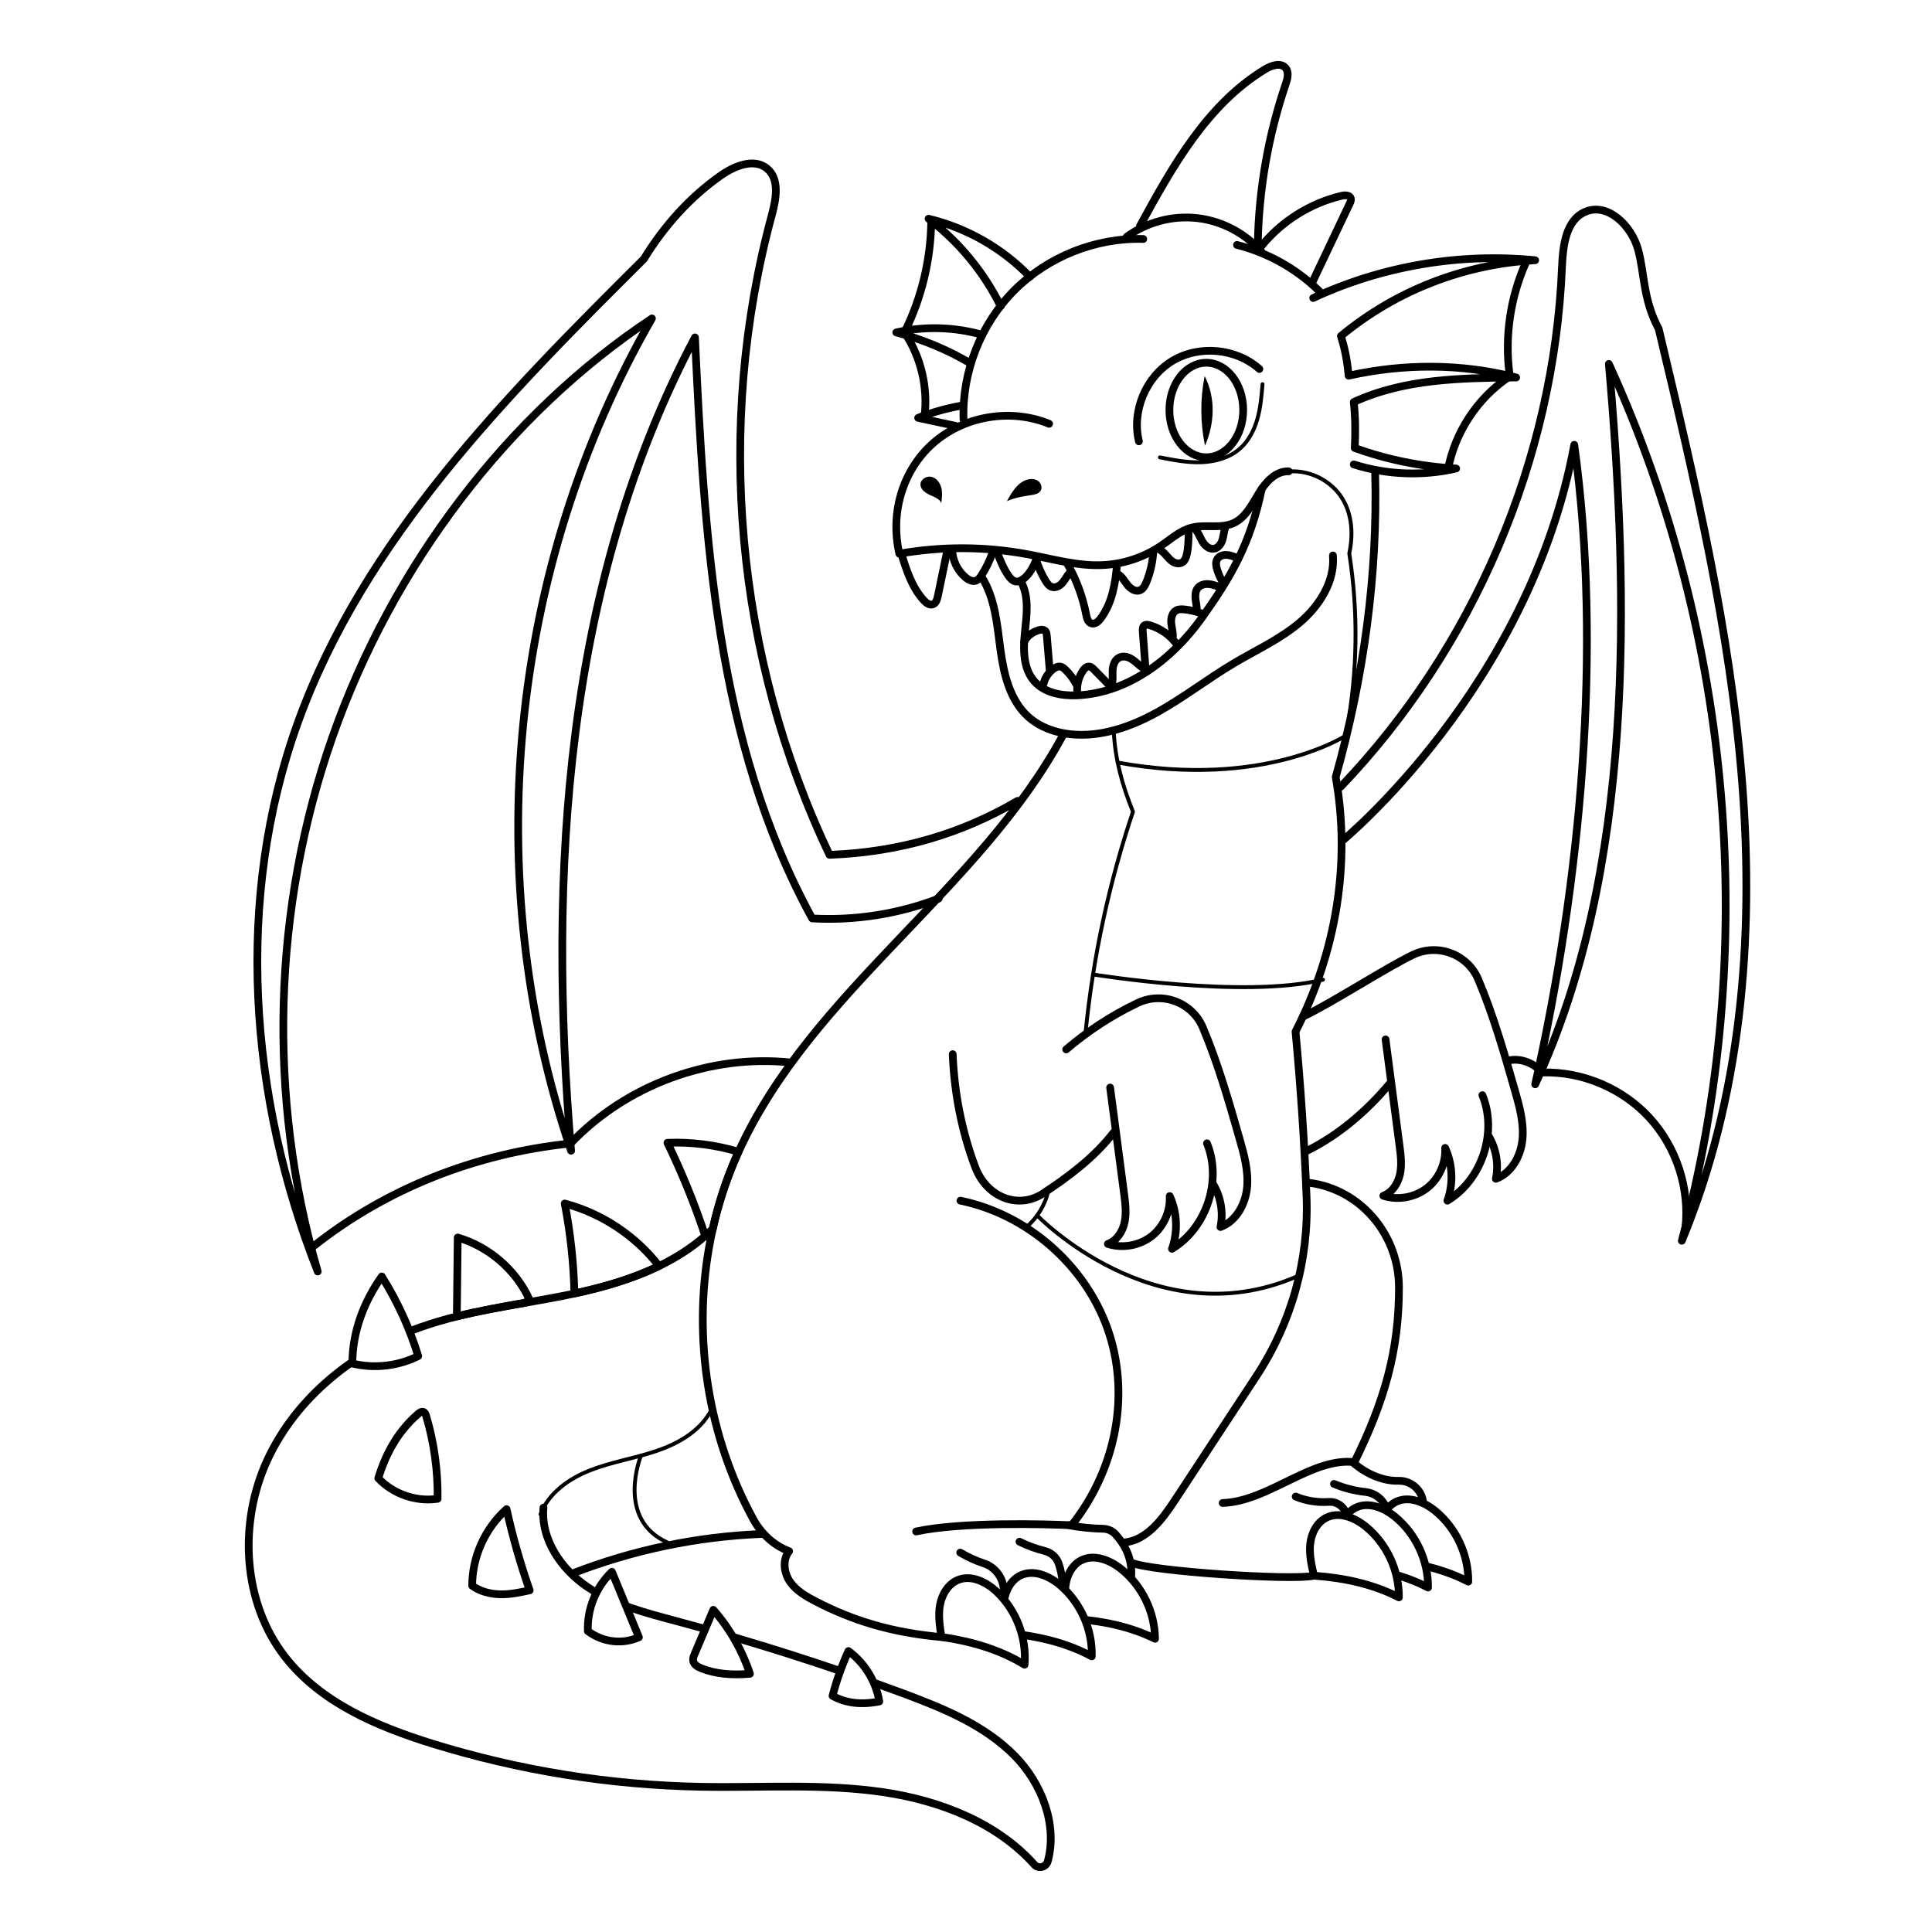 <?xml version="1.0" encoding="utf-8"?>
<!-- Generator: Adobe Illustrator 27.5.0, SVG Export Plug-In . SVG Version: 6.00 Build 0)  -->
<svg version="1.1" xmlns="http://www.w3.org/2000/svg" xmlns:xlink="http://www.w3.org/1999/xlink" x="0px" y="0px"
	 viewBox="0 0 500 500" style="enable-background:new 0 0 500 500;" xml:space="preserve">
<g id="BACKGROUND">
	<rect style="fill:#FFFFFF;" width="500" height="500"/>
</g>
<g id="OBJECTS">
	<g>
		<g>
			<path style="fill:none;stroke:#000000;stroke-width:2;stroke-linecap:round;stroke-linejoin:round;stroke-miterlimit:10;" d="
				M295.88,61.85c-12.31-0.37-24.68,4.56-33.37,13.28s-13.56,21.12-13.15,33.43"/>
			<path style="fill:none;stroke:#000000;stroke-width:2;stroke-linecap:round;stroke-linejoin:round;stroke-miterlimit:10;" d="
				M291.57,61.3c5.21-3.83,11.9-5.6,18.33-4.85s12.53,4,16.73,8.92"/>
			<path style="fill:none;stroke:#000000;stroke-width:2;stroke-linecap:round;stroke-linejoin:round;stroke-miterlimit:10;" d="
				M320.13,63.39c8.03,2.02,15.5,6.22,21.38,12.04"/>
			<path style="fill:none;stroke:#000000;stroke-width:2;stroke-linecap:round;stroke-linejoin:round;stroke-miterlimit:10;" d="
				M295.02,58.5c8.37-15.4,17.41-31.52,32.41-40.59c1.66-1,4.06-1.79,5.29-0.3c0.93,1.13,0.48,2.8,0.01,4.18
				c-4.5,13.25-6.94,27.19-7.21,41.17"/>
			<path style="fill:none;stroke:#000000;stroke-width:2;stroke-linecap:round;stroke-linejoin:round;stroke-miterlimit:10;" d="
				M339.49,73.36c3.28-6.91,6.56-13.83,9.84-20.74c0.19-0.4,0.38-0.84,0.26-1.26c-0.25-0.88-1.49-0.9-2.38-0.69
				c-8.18,1.92-15.67,6.66-20.92,13.22"/>
			<path style="fill:none;stroke:#000000;stroke-width:2;stroke-linecap:round;stroke-linejoin:round;stroke-miterlimit:10;" d="
				M339.85,77.12c17.82-8.29,37.89-11.7,57.45-9.77c-18.12,0.96-35.89,7.7-50.27,19.61c0.98,3.22,1.56,5.81,1.99,10.27
				c14.33-3.18,29.14-3.19,43.36,0.46c-14.31,0.14-28.99,0.34-42.03,6.36c0.4,3.75,0.48,7.54,0.26,11.89
				c8.42,3.04,17.29,4.83,26.24,5.31c-8.72,2.01-17.97,1.64-26.5-1.06"/>
			<path style="fill:none;stroke:#000000;stroke-width:2;stroke-linecap:round;stroke-linejoin:round;stroke-miterlimit:10;" d="
				M394.95,67.82c-4.07,9.04-5.57,19.21-4.29,29.04"/>
			<path style="fill:none;stroke:#000000;stroke-width:2;stroke-linecap:round;stroke-linejoin:round;stroke-miterlimit:10;" d="
				M374.72,121.56c1.79-9.61,7.55-18.42,15.64-23.91"/>
			<path style="fill:none;stroke:#000000;stroke-width:2;stroke-linecap:round;stroke-linejoin:round;stroke-miterlimit:10;" d="
				M271.51,109.68c-9.63-3.96-21.39-2.16-29.4,4.49c-8.02,6.65-11.95,17.87-9.36,29.13c10.95-1.94,22.24-1.89,33.17,0.14
				c6.43,1.2,12.83,3.09,19.36,2.81c5.45-0.23,10.82-2.02,15.32-5.09c2.51-1.71,4.85-3.86,7.79-4.61c3.54-0.91,7.49,0.34,10.83-1.16
				c3.1-1.39,4.74-4.72,6.5-7.63c1.75-2.91,4.39-5.9,7.79-5.78"/>
			<path style="fill:none;stroke:#000000;stroke-width:2;stroke-linecap:round;stroke-linejoin:round;stroke-miterlimit:10;" d="
				M276.13,145.7c2.37,4.13,4.06,8.66,4.96,13.33c0.18,0.92,0.46,2.02,1.36,2.3c0.93,0.3,1.84-0.5,2.42-1.29
				c2.98-3.99,3.81-9.15,4.23-14.11"/>
			<path style="fill:none;stroke:#000000;stroke-width:2;stroke-linecap:round;stroke-linejoin:round;stroke-miterlimit:10;" d="
				M233.22,143.14c1.35,4.36,2.78,8.89,5.88,12.25c0.6,0.65,1.45,1.3,2.29,1.03s1.14-1.28,1.32-2.15c0.82-3.93,1.63-7.85,2.45-11.78
				"/>
			<path style="fill:none;stroke:#000000;stroke-width:2;stroke-linecap:round;stroke-linejoin:round;stroke-miterlimit:10;" d="
				M289.26,148.57c1.11,0.59,1.72,1.79,2.5,2.78c0.78,0.99,2.04,1.87,3.22,1.43c0.86-0.32,1.34-1.23,1.69-2.08
				c1.07-2.59,1.68-5.37,1.81-8.18"/>
			<path style="fill:none;stroke:#000000;stroke-width:2;stroke-linecap:round;stroke-linejoin:round;stroke-miterlimit:10;" d="
				M299.81,142.1c0.78,0.31,1.39,0.94,1.94,1.57c0.56,0.63,1.1,1.3,1.82,1.73c0.72,0.43,1.68,0.59,2.39,0.15
				c0.68-0.41,0.98-1.23,1.16-2.01c0.45-1.91,0.47-3.88,0.49-5.84"/>
			<path style="fill:none;stroke:#000000;stroke-width:2;stroke-linecap:round;stroke-linejoin:round;stroke-miterlimit:10;" d="
				M309.1,136.75c0.96,0.87,1.38,2.16,2.02,3.28c0.64,1.12,1.77,2.18,3.05,1.98c1.1-0.17,1.86-1.23,2.19-2.29
				c0.33-1.06,0.38-2.21,0.75-3.26"/>
			<path style="fill:none;stroke:#000000;stroke-width:2;stroke-linecap:round;stroke-linejoin:round;stroke-miterlimit:10;" d="
				M268.07,144.59c0.58,2,1.43,3.93,2.51,5.71c0.41,0.67,0.9,1.36,1.64,1.6c0.99,0.32,2.07-0.29,2.75-1.08
				c0.68-0.79,1.13-1.77,1.83-2.54"/>
			<path style="fill:none;stroke:#000000;stroke-width:2;stroke-linecap:round;stroke-linejoin:round;stroke-miterlimit:10;" d="
				M257.97,142.71c0.84,2.19,1.69,4.41,3.05,6.33c0.46,0.64,1.03,1.28,1.79,1.44c1.75,0.36,3.96-2.18,5.06-4.91"/>
			<path style="fill:none;stroke:#000000;stroke-width:2;stroke-linecap:round;stroke-linejoin:round;stroke-miterlimit:10;" d="
				M256.9,142.9c-0.72,2.12-1.7,4.15-2.92,6.03c-0.34,0.53-0.73,1.06-1.31,1.31c-0.96,0.4-2.06-0.17-2.85-0.85
				c-2.03-1.74-3.29-4.35-3.39-7.02"/>
			<path style="fill:none;stroke:#000000;stroke-width:2;stroke-linecap:round;stroke-linejoin:round;stroke-miterlimit:10;" d="
				M326.56,126.46c-2.97,14.28-7.95,22.81-15.55,33.47c-7.6,10.66-19.14,19.44-32.21,20.02c-4.03,0.18-8.44-0.61-11.11-3.63
				c-2.95-3.33-2.9-8.3-2.44-12.72c0.46-4.43,1.12-9.18-1.01-13.09"/>
			<path style="fill:none;stroke:#000000;stroke-width:2;stroke-linecap:round;stroke-linejoin:round;stroke-miterlimit:10;" d="
				M304.54,166.73c-1.71-2.34-4.2-4.1-6.98-4.92c-0.48-0.14-1.04-0.24-1.43,0.07c-0.43,0.34-0.43,0.97-0.39,1.52
				c0.25,3.29,0.49,6.58,0.74,9.88"/>
			<path style="fill:none;stroke:#000000;stroke-width:2;stroke-linecap:round;stroke-linejoin:round;stroke-miterlimit:10;" d="
				M303.5,165.14c0.18-1.27-0.25-2.54-0.38-3.82c-0.13-1.28,0.19-2.78,1.33-3.37c0.62-0.32,1.36-0.3,2.05-0.23
				c1.54,0.16,3.05,0.51,4.5,1.06"/>
			<path style="fill:none;stroke:#000000;stroke-width:2;stroke-linecap:round;stroke-linejoin:round;stroke-miterlimit:10;" d="
				M309.73,157.89c0.03-0.97-0.23-1.92-0.33-2.88c-0.1-0.96-0.05-2.01,0.54-2.78c0.61-0.8,1.69-1.13,2.7-1.08
				c1.01,0.04,1.97,0.41,2.91,0.76"/>
			<path style="fill:none;stroke:#000000;stroke-width:2;stroke-linecap:round;stroke-linejoin:round;stroke-miterlimit:10;" d="
				M319.87,144.26c-0.84-0.32-1.7-0.65-2.6-0.65c-0.9-0.01-1.86,0.37-2.29,1.16c-0.42,0.77-0.26,1.72-0.01,2.56
				c0.38,1.27,0.93,2.49,1.64,3.6"/>
			<path style="fill:none;stroke:#000000;stroke-width:2;stroke-linecap:round;stroke-linejoin:round;stroke-miterlimit:10;" d="
				M296.14,173.07c-0.97-0.54-1.74-1.36-2.62-2.04c-0.88-0.68-1.95-1.23-3.05-1.09c-0.4,0.05-0.8,0.2-1.13,0.43
				c-1.02,0.71-1.37,2.07-1.4,3.31c-0.03,1.25,0.18,2.51-0.4,4.11c-1.46-1.5-2.93-2.99-4.39-4.49c-0.35-0.36-0.75-0.75-1.26-0.79
				c-0.69-0.07-1.26,0.51-1.64,1.08c-1.13,1.67-1.65,3.75-1.44,5.75"/>
			<path style="fill:none;stroke:#000000;stroke-width:2;stroke-linecap:round;stroke-linejoin:round;stroke-miterlimit:10;" d="
				M278.64,177.25c-0.75-1.47-1.76-2.82-2.95-3.96c-0.34-0.32-0.71-0.64-1.16-0.75c-0.7-0.17-1.43,0.19-2,0.63
				c-1.22,0.94-2.11,2.3-2.47,3.8"/>
			<path style="fill:none;stroke:#000000;stroke-width:2;stroke-linecap:round;stroke-linejoin:round;stroke-miterlimit:10;" d="
				M271.69,173.78c-0.26-3.1-0.52-6.2-0.78-9.29c-0.03-0.39-0.08-0.81-0.32-1.11c-0.43-0.53-1.26-0.46-1.91-0.25
				c-1.61,0.54-2.87,1.46-3.63,2.98"/>
			<path style="fill:none;stroke:#000000;stroke-width:2;stroke-linecap:round;stroke-linejoin:round;stroke-miterlimit:10;" d="
				M254.04,149.3c3.48,5.46,3.99,12.22,4.85,18.64c0.86,6.42,2.42,13.26,7.24,17.58c2.98,2.67,6.94,4.08,10.92,4.5
				c7.8,0.83,15.6-1.9,22.46-5.7c6.87-3.8,13.08-8.68,19.83-12.68c5.76-3.42,11.95-6.22,17.06-10.55
				c5.11-4.33,9.11-10.66,8.56-17.34"/>
			<path style="fill:none;stroke:#000000;stroke-width:2;stroke-linecap:round;stroke-linejoin:round;stroke-miterlimit:10;" d="
				M266.52,71.62c-7.07-7.36-16.29-12.63-26.21-15.01c7.85,5.97,14.29,13.78,18.66,22.63"/>
			<path style="fill:none;stroke:#000000;stroke-width:2;stroke-linecap:round;stroke-linejoin:round;stroke-miterlimit:10;" d="
				M254.22,86.65c-7.18-2.05-14.97-2.27-22.27-0.62c6.69,1.76,13.1,4.42,18.98,7.86"/>
			<path style="fill:none;stroke:#000000;stroke-width:2;stroke-linecap:round;stroke-linejoin:round;stroke-miterlimit:10;" d="
				M241,57.39c-0.13,9.76-2.45,19.49-6.74,28.26"/>
			<path style="fill:none;stroke:#000000;stroke-width:2;stroke-linecap:round;stroke-linejoin:round;stroke-miterlimit:10;" d="
				M248.54,105.03c-3.73,0.68-7.39,1.72-10.92,3.11c3.23,0.69,6.47,1.38,9.7,2.08"/>
			<path style="fill:none;stroke:#000000;stroke-width:2;stroke-linecap:round;stroke-linejoin:round;stroke-miterlimit:10;" d="
				M191.13,298.08c-0.12,0.26-0.25,0.53-0.36,0.78c-2.75,6.18-4.85,12.61-6.32,19.2c-0.36,1.6-1.7,2.21-1.93,1.8
				c-2.73-8.24-6-16.3-9.79-24.11C178.93,295.5,185.18,296.3,191.13,298.08z"/>
			<path style="fill:#FFFFFF;stroke:#000000;stroke-width:2;stroke-linecap:round;stroke-linejoin:round;stroke-miterlimit:10;" d="
				M276.84,418.91c-0.68-2.71-1.37-5.48-1.11-8.26c0.26-2.78,1.64-5.62,4.14-6.87c3.31-1.65,7.35-0.05,10.24,2.25
				c5.43,4.31,8.76,11.15,8.81,18.08C292.32,420.86,284.87,419.34,276.84,418.91z"/>
			<path style="fill:none;stroke:#000000;stroke-width:2;stroke-linecap:round;stroke-linejoin:round;stroke-miterlimit:10;" d="
				M239.27,107.69c0.9-7.4-0.9-15.09-4.97-21.33"/>
			<path style="fill:none;stroke:#000000;stroke-width:2;stroke-linecap:round;stroke-linejoin:round;stroke-miterlimit:10;" d="
				M294.75,114.22c-1.91-7.83,1.78-16.69,8.69-20.84c6.91-4.15,16.47-3.25,22.48,2.11"/>
			
				<ellipse style="fill:none;stroke:#000000;stroke-width:2;stroke-linecap:round;stroke-linejoin:round;stroke-miterlimit:10;" cx="312.19" cy="106.11" rx="9.55" ry="12.23"/>
			<path d="M311.76,97.32c-1.18,5.93-1.14,12.1,0.09,18.02C314.34,109.64,314.68,103.03,311.76,97.32z"/>
			<path style="fill:none;stroke:#000000;stroke-width:2;stroke-linecap:round;stroke-linejoin:round;stroke-miterlimit:10;" d="
				M337.15,263.14c7.79-3.74,21.54-12.68,28.49-16.02c6.43-3.09,14.17-0.2,16.94,6.37c3.89,9.22,6.68,18.94,9.44,28.59
				c1.19,4.17,2.4,8.46,1.99,12.77c-0.41,4.32-2.81,8.73-6.88,10.23c0.79-3.8,0.07-7.89-1.96-11.2"/>
			<path style="fill:none;stroke:#000000;stroke-width:2;stroke-linecap:round;stroke-linejoin:round;stroke-miterlimit:10;" d="
				M358.58,269c1.2,9.15,2.41,18.29,3.61,27.44c0.32,2.46,0.64,4.97,0.14,7.39c-0.51,2.42-2.01,4.79-4.33,5.64
				c3.78,1.22,8.13,0.45,11.27-1.97c3.14-2.43,4.96-6.46,4.73-10.42c1.95,4.25,2.16,9.25,0.59,13.65c8.94-5.39,13-17.64,9.05-27.3"
				/>
			<path style="fill:#FFFFFF;stroke:#000000;stroke-width:2;stroke-linecap:round;stroke-linejoin:round;stroke-miterlimit:10;" d="
				M358.01,403.72c-0.63-2.72-1.27-5.5-0.96-8.28s1.75-5.59,4.27-6.79c3.34-1.59,7.35,0.09,10.2,2.44
				c5.35,4.41,8.55,11.31,8.47,18.24C373.46,405.95,366.04,404.3,358.01,403.72z"/>
			<path style="fill:none;stroke:#000000;stroke-width:2;stroke-linecap:round;stroke-linejoin:round;stroke-miterlimit:10;" d="
				M338.36,297.77c8.08-4.01,15.31-10.2,21.14-17.15"/>
			<path style="fill:#FFFFFF;stroke:#000000;stroke-width:2;stroke-linecap:round;stroke-linejoin:round;stroke-miterlimit:10;" d="
				M260.66,422.67c-0.58-2.73-1.17-5.53-0.81-8.3c0.36-2.77,1.84-5.56,4.39-6.71c3.36-1.53,7.35,0.22,10.16,2.62
				c5.27,4.51,8.35,11.46,8.15,18.39C276.06,425.17,268.67,423.39,260.66,422.67z"/>
			<path style="fill:none;stroke:#000000;stroke-linecap:round;stroke-linejoin:round;stroke-miterlimit:10;" d="M300.18,118.37
				c3.54,0.69,7.12,1.39,10.72,1.26c3.6-0.13,7.29-1.15,10-3.53c2.27-2,3.7-4.81,4.52-7.72c0.82-2.91,1.07-5.95,1.32-8.96"/>
			<path style="fill:#FFFFFF;stroke:#000000;stroke-width:2;stroke-linecap:round;stroke-linejoin:round;stroke-miterlimit:10;" d="
				M347.59,405.23c-0.63-2.72-1.27-5.5-0.96-8.28s1.75-5.59,4.27-6.79c3.34-1.59,7.35,0.09,10.2,2.44
				c5.35,4.41,8.55,11.31,8.47,18.24C363.04,407.46,355.62,405.81,347.59,405.23z"/>
			<path d="M260.6,129.7c1.23-2.29,2.7-4.79,5.19-5.55c0.95-0.29,2.04-0.27,2.85,0.3c0.81,0.57,1.19,1.78,0.65,2.6
				c-0.49,0.76-1.5,0.95-2.39,1.08C264.89,128.43,262.88,128.73,260.6,129.7z"/>
			<path d="M243.59,130.31c0.17-1.33,0.35-2.69,0.04-3.99s-1.2-2.56-2.49-2.9c-1.29-0.34-2.89,0.58-2.92,1.91
				c-0.04,1.36,1.33,2.29,2.58,2.84C242.05,128.72,243.47,129.32,243.59,130.31z"/>
			<path style="fill:none;stroke:#000000;stroke-width:2;stroke-linecap:round;stroke-linejoin:round;stroke-miterlimit:10;" d="
				M355.88,122.12c0.74,26.61-2.97,53.34-10.2,78.99c3.9,21.92,0.27,45.1-10.4,65.86c1.3,13.97,2.27,27.97,2.85,42.66
				c0.65,16.46-3.9,32.7-12.95,46.47l-21.2,32.27c-3.26,4.96-7.36,10.43-13.27,10.83"/>
			<path style="fill:none;stroke:#000000;stroke-width:2;stroke-linecap:round;stroke-linejoin:round;stroke-miterlimit:10;" d="
				M244.21,423.73c-13.78-1.19-23.79-4.48-33.04-9.25c-2.52-1.3-5.08-2.78-6.7-5.1s-2.03-5.73-0.24-7.92l-0.07-0.03
				c-3.99-1.53-7.2-4.56-9.24-8.31c-11.71-21.48-15.57-46.62-11.43-70.23c0.28-1.61,0.6-3.21,0.96-4.81
				c1.47-6.59,3.57-13.02,6.32-19.2c0.11-0.26,0.24-0.53,0.36-0.78c18.89-41.62,62.25-67.58,83.97-107.85"/>
			<path style="fill:#FFFFFF;stroke:#000000;stroke-width:2;stroke-linecap:round;stroke-linejoin:round;stroke-miterlimit:10;" d="
				M243.64,423.64c-0.43-2.76-0.87-5.58-0.36-8.33s2.15-5.45,4.75-6.46c3.44-1.34,7.32,0.62,10,3.17c5.01,4.79,7.71,11.9,7.13,18.81
				C258.88,426.99,251.6,424.8,243.64,423.64z"/>
			<path style="fill:none;stroke:#000000;stroke-width:2;stroke-linecap:round;stroke-linejoin:round;stroke-miterlimit:10;" d="
				M170.56,327.64c-6.87,3.33-14.41,5.5-21.9,7.11c-0.19-7.81-1.02-15.6-2.51-23.28C155.77,314.02,164.46,319.81,170.56,327.64z"/>
			<path style="fill:#FFFFFF;stroke:#000000;stroke-width:2;stroke-linecap:round;stroke-linejoin:round;stroke-miterlimit:10;" d="
				M340.05,407.79c-0.63-2.72-1.27-5.5-0.96-8.28s1.75-5.59,4.27-6.79c3.34-1.59,7.35,0.09,10.2,2.44
				c5.35,4.41,8.55,11.31,8.47,18.24C355.5,410.02,348.08,408.37,340.05,407.79z"/>
			<path style="fill:none;stroke:#000000;stroke-width:2;stroke-linecap:round;stroke-linejoin:round;stroke-miterlimit:10;" d="
				M136.94,336.15c-0.33,0.35-0.66,0.69-1.01,1c-5.94,1.04-11.88,2.09-17.7,3.53c0.08-6.81,0.14-13.6,0.23-20.41
				C126.49,322.62,133.41,328.56,136.94,336.15z"/>
			<path style="fill:none;stroke:#000000;stroke-width:2;stroke-linecap:round;stroke-linejoin:round;stroke-miterlimit:10;" d="
				M248.56,310.73c17.18,3.54,32.12,16.5,38.03,33.02s2.61,36.01-9.25,50.99c-6.86-0.33-28.61-0.91-40.25,1.6"/>
			<path style="fill:none;stroke:#000000;stroke-width:2;stroke-linecap:round;stroke-linejoin:round;stroke-miterlimit:10;" d="
				M292.72,408.4c0.39-3.8-0.75-7.74-4.08-11.37c-0.82-0.89-1.99-1.37-3.2-1.39c-2.42-0.03-6.15-0.36-8.74-0.91"/>
			<path style="fill:none;stroke:#000000;stroke-width:2;stroke-linecap:round;stroke-linejoin:round;stroke-miterlimit:10;" d="
				M275,409.77c-0.11-1.74-0.46-3.46-1.01-5.11c-0.55-1.64-1.93-2.85-3.61-3.27c-2.26-0.56-4.45-1.37-6.54-2.4"/>
			<path style="fill:none;stroke:#000000;stroke-width:2;stroke-linecap:round;stroke-linejoin:round;stroke-miterlimit:10;" d="
				M259.71,413.41c0.05-0.53,0.08-1.06,0.08-1.6c-0.01-3.24-2.05-6.17-5.12-7.19c-2.15-0.71-4.22-1.66-6.17-2.81"/>
			<g>
				<path style="fill:none;stroke:#000000;stroke-width:2;stroke-linecap:round;stroke-linejoin:round;stroke-miterlimit:10;" d="
					M275.93,271.59c5.48-4.65,11.49-8.67,18.44-12c6.43-3.09,14.17-0.2,16.94,6.37c3.89,9.22,6.68,18.94,9.44,28.59
					c1.19,4.17,2.4,8.46,1.99,12.77c-0.41,4.32-2.81,8.73-6.88,10.23c0.79-3.8,0.07-7.89-1.96-11.2"/>
				<path style="fill:none;stroke:#000000;stroke-width:2;stroke-linecap:round;stroke-linejoin:round;stroke-miterlimit:10;" d="
					M287.3,281.46c1.2,9.15,2.41,18.29,3.61,27.44c0.32,2.46,0.64,4.97,0.14,7.39c-0.5,2.42-2.01,4.79-4.33,5.64
					c3.78,1.22,8.13,0.45,11.27-1.97c3.14-2.42,4.96-6.46,4.73-10.42c1.95,4.25,2.16,9.25,0.59,13.65c8.94-5.39,13-17.64,9.05-27.3"
					/>
				<path style="fill:none;stroke:#000000;stroke-width:2;stroke-linecap:round;stroke-linejoin:round;stroke-miterlimit:10;" d="
					M246.56,272.82c0.4,10.1,2.38,20.1,5.85,29.27c2.96,7.84,11.17,10.97,17.56,6.76c6.52-4.29,13.23-9.29,18.25-15.77"/>
			</g>
			<path style="fill:none;stroke:#000000;stroke-width:2;stroke-linecap:round;stroke-linejoin:round;stroke-miterlimit:10;" d="
				M338.87,306.11c0.46,0.06,0.92,0.14,1.38,0.22c12.75,2.37,21.78,13.86,21.8,26.83c0.03,16.41-3.8,29.59-11.53,45.24
				c-11.12-1.26-22.29,10.18-34.1,10.57"/>
			<path style="fill:none;stroke:#000000;stroke-width:2;stroke-linecap:round;stroke-linejoin:round;stroke-miterlimit:10;" d="
				M292.8,404.39c4.59,2.27,42.01,4.71,47.25,3.4"/>
			<path style="fill:none;stroke:#000000;stroke-width:2;stroke-linecap:round;stroke-linejoin:round;stroke-miterlimit:10;" d="
				M368.34,388.97c-0.03-0.21-0.06-0.43-0.1-0.64c-0.54-3.01-3.26-5.19-6.31-5.1c-3.88,0.11-8.32-1.66-11.92-4.87"/>
			<path style="fill:none;stroke:#000000;stroke-width:2;stroke-linecap:round;stroke-linejoin:round;stroke-miterlimit:10;" d="
				M358.97,391.03c0-0.02-0.01-0.04-0.01-0.05c-0.62-2.63-2.9-4.57-5.59-4.86c-2.79-0.3-5.54-1.01-8.14-2.09"/>
			<path style="fill:none;stroke:#000000;stroke-width:2;stroke-linecap:round;stroke-linejoin:round;stroke-miterlimit:10;" d="
				M348.9,392.25c-0.33-0.51-0.65-1.01-1-1.54c-0.86-1.33-2.38-2.13-3.96-2.02c-2.93,0.21-5.91-0.26-8.62-1.38"/>
			<path style="fill:none;stroke:#000000;stroke-width:2;stroke-linecap:round;stroke-linejoin:round;stroke-miterlimit:10;" d="
				M184.44,318.06c-0.63,0.62-1.27,1.22-1.93,1.8c-3.59,3.14-7.64,5.69-11.95,7.79c-6.87,3.33-14.41,5.5-21.9,7.11
				c-0.17,0.04-0.34,0.08-0.51,0.11c-4.05,0.86-8.14,1.57-12.23,2.29c-5.94,1.04-11.88,2.09-17.7,3.53
				c-3.24,0.81-6.46,1.75-9.62,2.87c-16.86,6.03-31.97,18.1-39.45,34.38c-7.48,16.28-6.38,36.76,4.64,50.88
				c9.19,11.78,23.73,17.97,38,22.4c22.55,6.99,46.1,10.78,69.72,11.2c15.8,0.29,31.7-0.91,47.33,1.43
				c14.51,2.17,29.15,7.87,38.85,18.71c1.08,1.2,3.06,0.67,3.48-0.89c2.55-9.37-1.53-20.08-8.47-27.17
				c-7.82-8-18.54-12.38-29.02-16.28c-19.24-7.15-38.82-13.38-58.64-18.69c-7.95-2.13-16.12-4.19-22.96-8.79
				c-6.83-4.6-12.17-12.36-11.43-20.56"/>
			<path style="fill:none;stroke:#000000;stroke-width:2;stroke-linecap:round;stroke-linejoin:round;stroke-miterlimit:10;" d="
				M148.28,407.16c15.52-6.03,32.03-9.48,48.67-10.16"/>
			<path style="fill:#FFFFFF;stroke:#000000;stroke-width:2;stroke-linecap:round;stroke-linejoin:round;stroke-miterlimit:10;" d="
				M227.56,440.34c-0.84-5.17-3.77-9.96-7.99-13.05c-1.7,3.74-3.08,7.63-4.11,11.6C218.68,440.65,222.49,441.33,227.56,440.34z"/>
			<path style="fill:#FFFFFF;stroke:#000000;stroke-width:2;stroke-linecap:round;stroke-linejoin:round;stroke-miterlimit:10;" d="
				M194.09,433.18c-2.01-6.08-5.25-11.75-9.48-16.56c-1.61,3.79-3.21,7.58-4.82,11.36c-0.25,0.6-0.51,1.24-0.39,1.88
				c0.2,1,1.24,1.57,2.19,1.93C185.14,433.17,189.06,433.59,194.09,433.18z"/>
			<path style="fill:#FFFFFF;stroke:#000000;stroke-width:2;stroke-linecap:round;stroke-linejoin:round;stroke-miterlimit:10;" d="
				M152.14,422.14c-0.23-5.69,2.09-11.43,6.22-15.36c2.33,5.65,4.66,11.29,6.99,16.94C161.25,425.55,156.24,425.16,152.14,422.14z"
				/>
			<path style="fill:#FFFFFF;stroke:#000000;stroke-width:2;stroke-linecap:round;stroke-linejoin:round;stroke-miterlimit:10;" d="
				M122.2,410.38c0-7.46,3.32-14.85,8.9-19.81c1.57,7.11,3.57,14.14,5.98,21.01c-2.53,0.54-5.08,1.09-7.67,1.02
				C126.81,412.55,124.16,411.82,122.2,410.38z"/>
			<path style="fill:#FFFFFF;stroke:#000000;stroke-width:2;stroke-linecap:round;stroke-linejoin:round;stroke-miterlimit:10;" d="
				M97.9,382.57c3.86,4.1,9.78,6.15,15.35,5.32c0.1-7.24-0.9-14.5-2.96-21.45c-0.12-0.41-0.29-0.87-0.69-1.03
				c-0.47-0.19-0.98,0.15-1.37,0.49C103.51,369.95,100.05,375.46,97.9,382.57z"/>
			<path style="fill:#FFFFFF;stroke:#000000;stroke-width:2;stroke-linecap:round;stroke-linejoin:round;stroke-miterlimit:10;" d="
				M91.19,352.88c5.67,1.37,11.82,0.68,17.05-1.92c-2.22-7.25-5.41-14.2-9.44-20.61C94.17,336.91,91.2,344.62,91.19,352.88z"/>
			<path style="fill:none;stroke:#000000;stroke-width:2;stroke-linecap:round;stroke-linejoin:round;stroke-miterlimit:10;" d="
				M263.34,207.27c-14.16,8.32-30.27,13.28-48.66,13.96c-24.33-51.11-29.72-110.99-14.92-165.63c1.11-4.11,2.04-9.27-1.24-11.98
				c-3.39-2.8-8.5-0.67-12.09,1.87c-7.78,5.51-14.36,12.69-19.81,21.55c-35.68,35.48-72.42,72.59-89.52,119.92
				c-16.46,45.56-12.67,97.04,5.13,142.1c-13.08-45.04-11.71-94.16,3.84-138.4s45.22-83.41,82.65-108.25
				c-37.07,64.46-44.89,145.01-20.92,215.4c-6.04-71.71-1.6-146.88,32.06-210.49c2.41,51.4,5.33,104.74,30.34,150.37
				c11.11,0.61,22.34-1.15,32.73-5.14"/>
			<path style="fill:none;stroke:#000000;stroke-width:2;stroke-linecap:round;stroke-linejoin:round;stroke-miterlimit:10;" d="
				M81.06,322.58c18.73-14.88,41.9-24.09,66.59-26.65c14.46-15.19,36.16-23.16,57.02-20.95"/>
			<path style="fill:none;stroke:#000000;stroke-width:2;stroke-linecap:round;stroke-linejoin:round;stroke-miterlimit:10;" d="
				M346.96,203.63c34.45-35.97,55.22-84.74,57.28-134.51c0.23-5.46,0.97-12.1,5.98-14.29c5.82-2.54,11.99,3.56,13.7,9.68
				c1.71,6.12,1.23,12.93,5.35,20.6c9.27,38.95,18.57,78.1,21.65,118.02c3.08,39.92-0.32,80.99-15.67,117.98
				c20.11-74.78,13.31-156.49-18.88-226.92c5.32,60.94,6.71,130.96-19.06,186.43c11.76-52.26,17.44-112.44,10.11-165.5
				c-11.62,62.85-60.21,102.63-60.21,102.63"/>
			<path style="fill:none;stroke:#000000;stroke-width:2;stroke-linecap:round;stroke-linejoin:round;stroke-miterlimit:10;" d="
				M390.24,274.49c3-0.75,6.38,0.38,8.94,3.07c10.34-0.29,20.72,4.1,27.71,11.72c6.99,7.62,10.47,18.34,9.28,28.61"/>
			<path style="fill:none;stroke:#000000;stroke-linecap:round;stroke-linejoin:round;stroke-miterlimit:10;" d="M333.98,121.99
				c4.89-0.23,9.84,2.12,12.75,6.06s3.71,9.35,2.46,15.18c2.34,14.99,2.15,30.38-0.58,45.3"/>
			<path style="fill:none;stroke:#000000;stroke-linecap:round;stroke-linejoin:round;stroke-miterlimit:10;" d="M288.25,189.42
				c0.33,6.74,2.02,13.41,4.96,20.65c-6.19,18.44-10.31,37.58-12.25,56.94"/>
			<path style="fill:none;stroke:#000000;stroke-linecap:round;stroke-linejoin:round;stroke-miterlimit:10;" d="M271.34,308.02
				c-0.81,3.75-2.91,7.22-5.85,9.68"/>
			<path style="fill:none;stroke:#000000;stroke-linecap:round;stroke-linejoin:round;stroke-miterlimit:10;" d="M139.88,391.88
				c2.1-5.5,7.35-9.21,12.83-11.36c5.47-2.15,11.36-3.07,16.94-4.93c5.58-1.86,11.11-4.92,14.06-10.01"/>
		</g>
		<path style="fill:none;stroke:#000000;stroke-linecap:round;stroke-linejoin:round;stroke-miterlimit:10;" d="M348.512,190.25
			c0,0-21.306,14.025-59.252,7.096"/>
		<path style="fill:none;stroke:#000000;stroke-linecap:round;stroke-linejoin:round;stroke-miterlimit:10;" d="M282.878,252.185
			c0,0,38.938,6.398,59.518,1.35"/>
		<path style="fill:none;stroke:#000000;stroke-linecap:round;stroke-linejoin:round;stroke-miterlimit:10;" d="M268.415,314.551
			c0,0,30.368,31.546,66.905,15.924"/>
		<path style="fill:none;stroke:#000000;stroke-linecap:round;stroke-linejoin:round;stroke-miterlimit:10;" d="M165.88,376.714
			c0,0-6.667,16.385,6.85,22.486"/>
	</g>
</g>
</svg>
